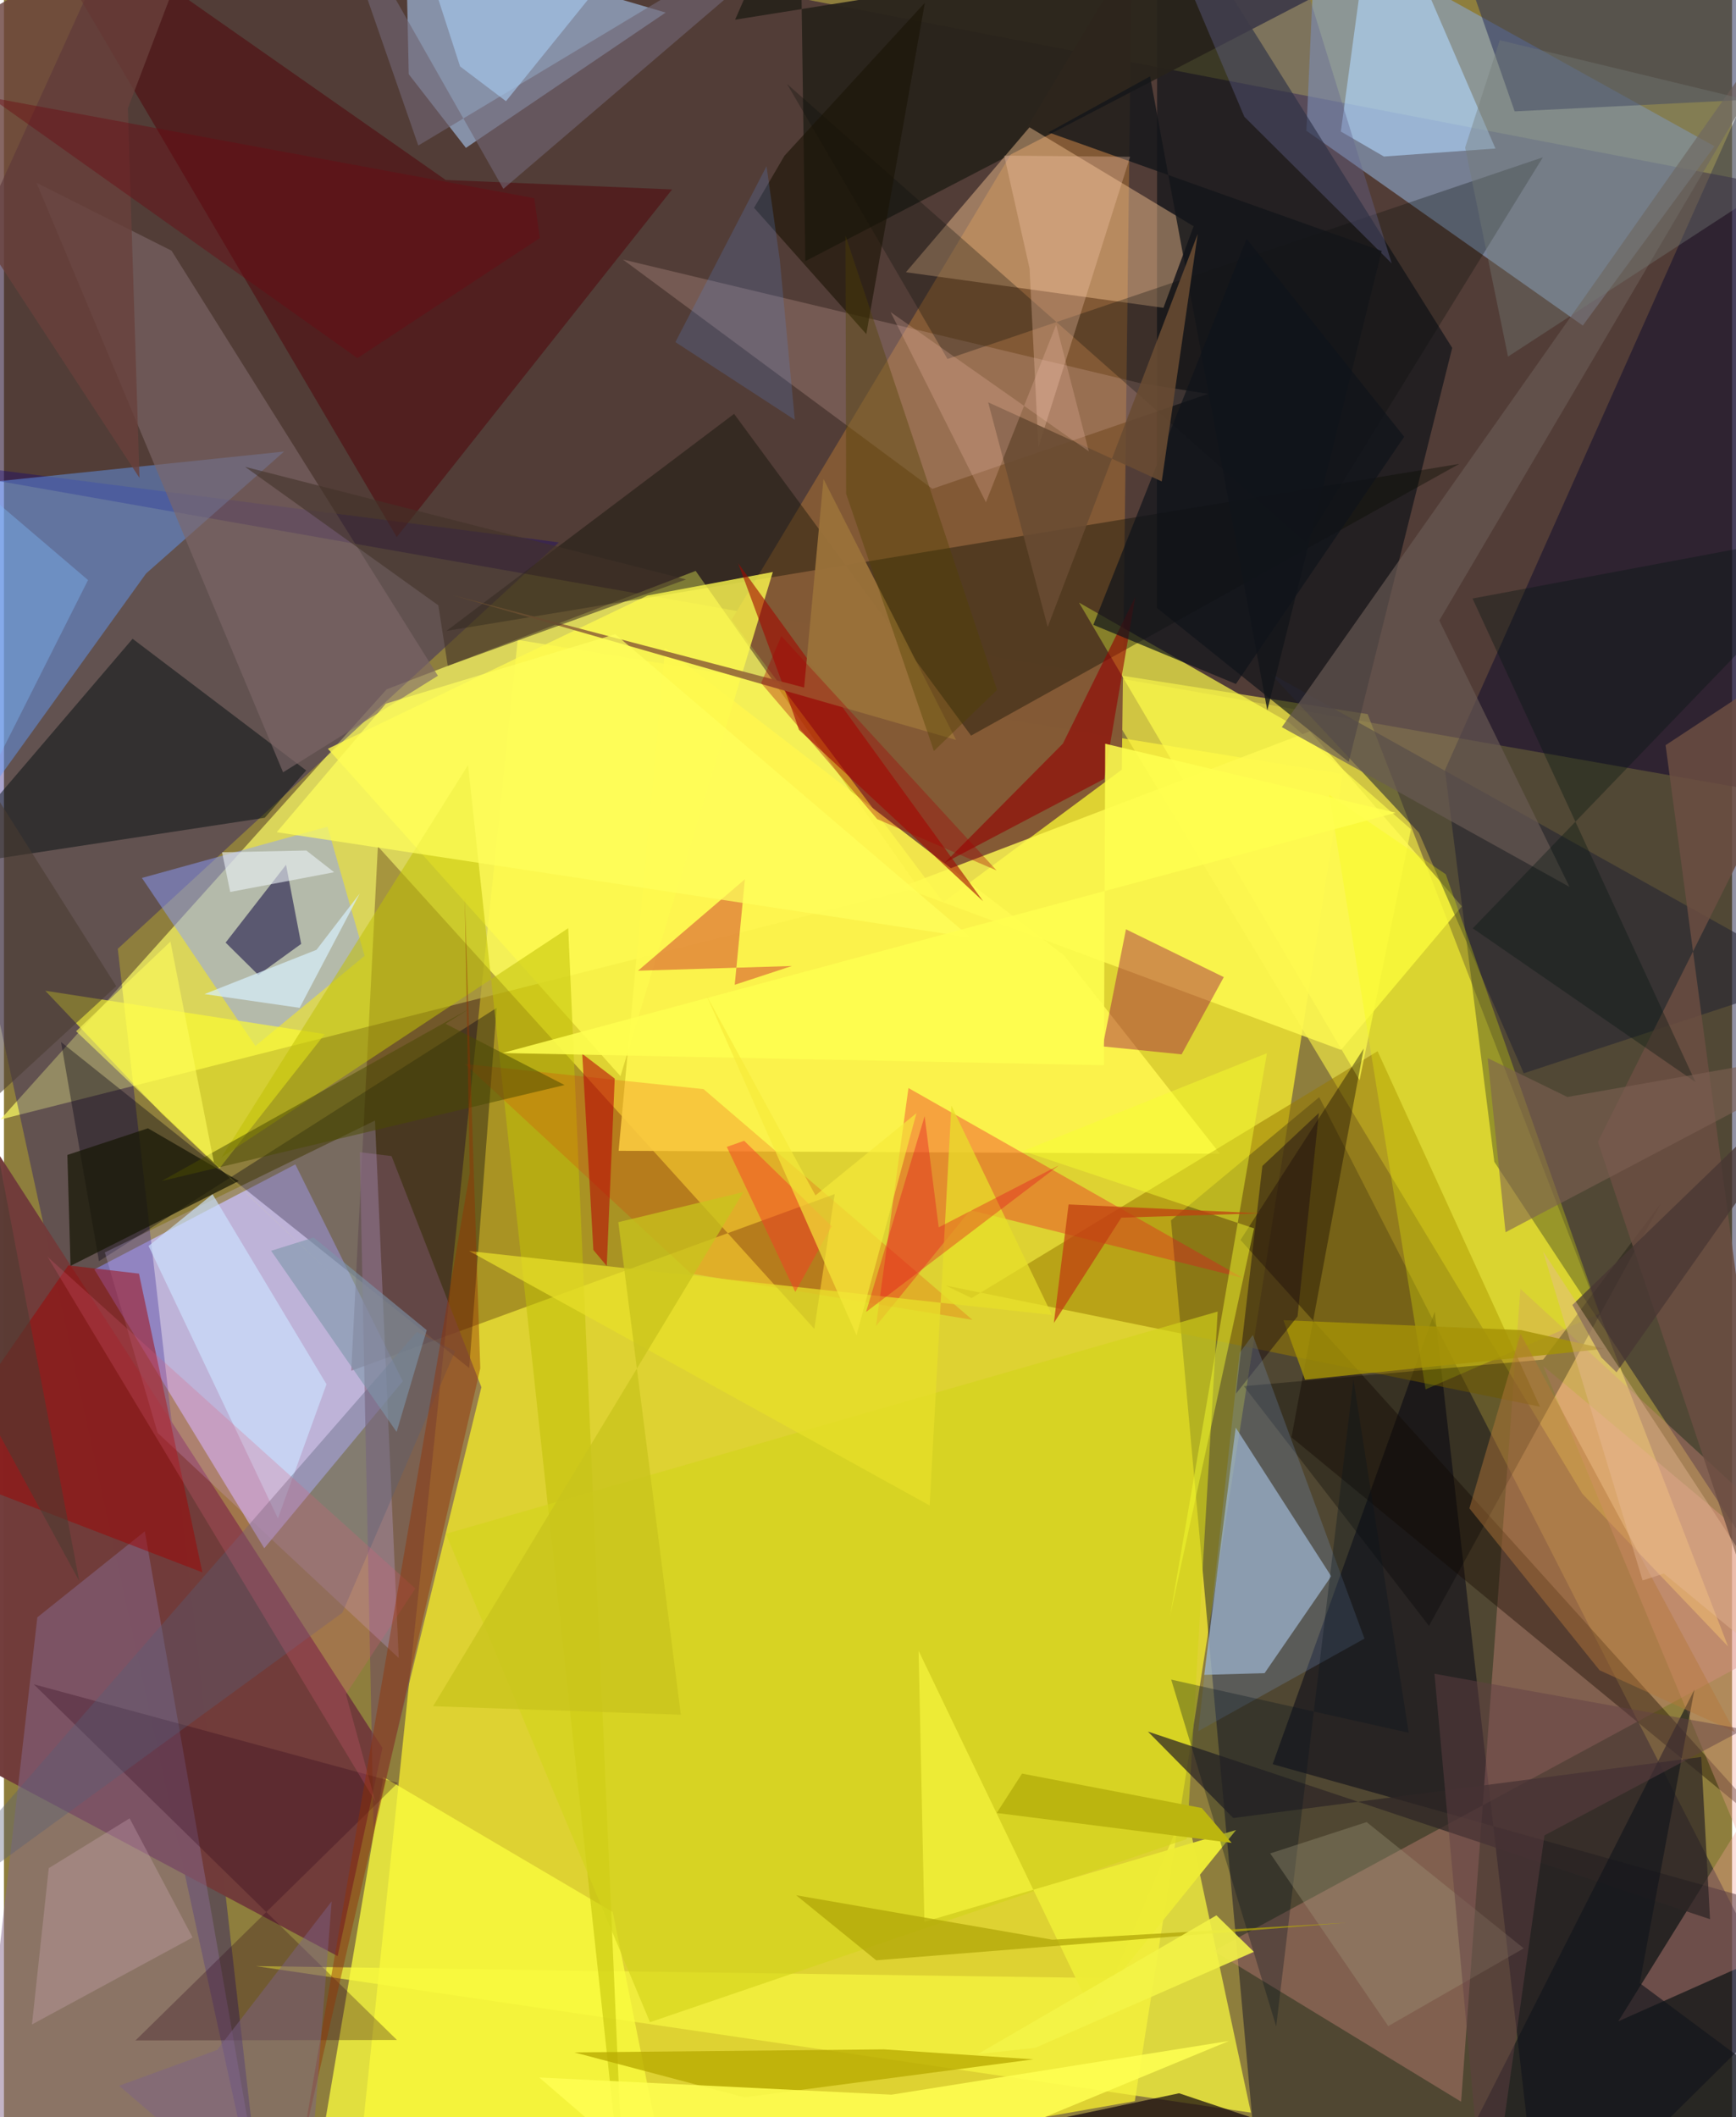 <svg xmlns="http://www.w3.org/2000/svg" width="228" height="278" viewBox="0 0 836 1024"><path fill="#8e7e3d" d="M0 0h836v1024H0z"/><path fill="#eee230" fill-opacity=".835" d="M167.988 1082.876l80.555-773.382 399.009 64.91L547.08 1016.25z"/><path fill="#2c1534" fill-opacity=".608" d="M871.274 92.76l-15.618 290.976L-62 222.2 67.17-62z"/><path fill="#000026" fill-opacity=".439" d="M898 1043.029L636.275 530.663l-71.705 59.588 39.938 441.236z"/><path fill="#feff68" fill-opacity=".671" d="M334.622 276.126l-149.478 57.257L-1.71 541.476l444.106-112.192z"/><path fill="#c1bcf1" fill-opacity=".796" d="M140.967 563.169l-97.234 50.807L125.93 748.84l67.021-80.777z"/><path fill="#fff647" fill-opacity=".588" d="M763.572 722.452l70.528 73.92-174.39-450.983-136.126-21.28z"/><path fill="#01002a" fill-opacity=".431" d="M890.782-62L697.131 372.433l23.853 189.488 136.014 206.337z"/><path fill="#835935" fill-opacity=".988" d="M351.99 299.859L454.421 436.34l86.36-64.086 4.802-395.083z"/><path fill="#130074" fill-opacity=".353" d="M268.447 262.332l-330.3-42.583L126.537 1086 55.062 458.907z"/><path fill="#8ba4c5" fill-opacity=".643" d="M827.494 70.743l-192.917-107.1-4.496 99.591 133.721 94.23z"/><path fill="#330600" fill-opacity=".306" d="M180.89 409.365l-12.888 253.637 233.88-85.467-9.845 65.218z"/><path fill="#080e16" fill-opacity=".612" d="M650.561 368.5l-92.817-74.495.17-353.39 142.702 227.646z"/><path fill="#abcdf9" fill-opacity=".584" d="M194.4-30.867l1.416 66.75 27.67 35.643L320.11 6.08z"/><path fill="#713b3a" fill-opacity=".984" d="M-48.367 834.196l30.466-299.725 200.987 310.926-21.653 100.708z"/><path fill="#a9bdd0" fill-opacity=".718" d="M609.86 809.242l-29.202.833 15.221-119.61 46.218 71.915z"/><path fill="#28221b" fill-opacity=".941" d="M384.967-62l2.717 188.314L727.58-50.169 353.717 9.52z"/><path fill="#fff64f" fill-opacity=".882" d="M319.85 313.461l193.037 148.707 75.356 95.865-290.891-1.424z"/><path fill="#fc9" fill-opacity=".427" d="M560.925 148.88l-124.587-17.212 59.788-70.1 79.399 47.858z"/><path fill="#649af8" fill-opacity=".467" d="M-19.133 399.496L-62 238.9l197.513-20.5-66.764 58.984z"/><path fill="#f5f43f" fill-opacity=".749" d="M571.653 874.22l31.576 147.583-481.404-70.859 414.756 5.837z"/><path fill="#020214" fill-opacity=".51" d="M743.62 1086l-51.457-451.536-78.413 218.808L898 933.103z"/><path fill="#8d9efe" fill-opacity=".49" d="M156.528 399.826l-89.79 24.803 54.89 81.303 52.83-43.623z"/><path fill="#cb847c" fill-opacity=".4" d="M585.215 943.572L898 774.398 733.604 623.346l-28.673 393.175z"/><path fill="#997a00" fill-opacity=".533" d="M455.472 621.735l12.646 6.11L664.52 508.431l78.565 171.95z"/><path fill="#fbfd3e" fill-opacity=".757" d="M294.54 924.802l31.573 157.305-170.935-54.688 28.337-167.95z"/><path fill="#050212" fill-opacity=".369" d="M45.968 609.992l-18.364-106 197.477 157.682 13.268-174.198z"/><path fill="#876b8e" fill-opacity=".502" d="M-18.486 1086h146.94L68.149 740.644l-52.005 41.6z"/><path fill="#fffd4b" fill-opacity=".682" d="M680.665 401.085l-58.637-51.39-101.946-58.236 135.725 231.008z"/><path fill="#ffff2d" fill-opacity=".627" d="M19.99 479.19l135.208 20.97-50.98 64.964L76.36 538.6z"/><path fill="#020d0f" fill-opacity=".482" d="M146.21 372.63l-83.974-63.68-94.656 110.765 158.566-24.182z"/><path fill="#72515b" fill-opacity=".635" d="M178.814 884.674l-6.666-327.382 15.36 1.86 43.46 111.762z"/><path fill="#50050b" fill-opacity=".529" d="M323.224 91.634l-133.21 168.14L.807-62l212.9 149.054z"/><path fill="#080b00" fill-opacity=".384" d="M353.217 200.172l114.645 155.623 236.21-131.434-490.003 80.792z"/><path fill="#272f5a" fill-opacity=".537" d="M690.453-62H898V45.516l-167.17 8.353z"/><path fill="#7c6769" fill-opacity=".635" d="M209.938 326.845l-74.911 46.697L15.75 88.406l65.328 32.846z"/><path fill="#fefa51" fill-opacity=".812" d="M646.842 507.813l58.448-69.432-73.52-84.673-197.537 75.29z"/><path fill="#fdfa4e" fill-opacity=".788" d="M156.716 362.143l141.538 158.355 73.697-243.835-60.616 11.374z"/><path fill="#ed0b24" fill-opacity=".337" d="M599.458 618.133L437.567 526.24l-15.699 115.105 45.635-56.043z"/><path fill="#242432" fill-opacity=".565" d="M735.23 519.12l-50.742-116.4-71.99-77.166 263.722 147.2z"/><path fill="#b2d8ff" fill-opacity=".596" d="M646.746 63.61L663.786-62l57.743 133.83-53.94 3.875z"/><path fill="#d4beff" fill-opacity=".243" d="M179.494 541.971l11.483 259.957L74.32 693.024 48.8 605.756z"/><path fill="#c1c106" fill-opacity=".541" d="M272.973 448.942l27.246 623.51-75.702-702.37-119.304 189.7z"/><path fill="#170c00" fill-opacity=".404" d="M657.815 507.145L622.86 695.19l238.05 195.803-262.713-291.259z"/><path fill="#d4aa9c" fill-opacity=".275" d="M449.142 236.424l133.432-45.937-32.794-5.148-250.345-59.811z"/><path fill="#960048" fill-opacity=".4" d="M569.712 509.95l-38.15-3.835 11.24-56.643 47.318 23.13z"/><path fill="#a20000" fill-opacity=".471" d="M95.975 760.48L65.316 616.008l-34.173-3.987-67.568 97.502z"/><path fill="#0d043e" fill-opacity=".537" d="M107.238 455.903l15.8 15.642 20.749-15.015-7.326-38.251z"/><path fill="#d3d41b" fill-opacity=".643" d="M587.164 634.358L213.797 741.869l98.725 236.198 259.731-88.63z"/><path fill="#f5a098" fill-opacity=".337" d="M898 789.26L744.644 660.668l117.07 281.029-80.753 35.954z"/><path fill="#f4ff00" fill-opacity=".267" d="M687.742 671.977l-46.64-287.498 56.41 38.374 74.491 212.51z"/><path fill="#6a5a55" fill-opacity=".655" d="M694.374 300.108L898-45.724 618.207 351.688l139.176 77.292z"/><path fill="#11040d" fill-opacity=".698" d="M568.49 1012.441l-119.238 25.142 258.662-3.137 80.4 51.554z"/><path fill="#181807" fill-opacity=".749" d="M69.658 545.71l43.93 25.5-81.378 41.041-1.532-53.642z"/><path fill="#030001" fill-opacity=".294" d="M744.611 657.6l-144.773 12.836 89.548 115.948L801.612 581.99z"/><path fill="#2e2626" fill-opacity=".729" d="M821.11 849.782l4.237 78.48-271.932-90.757 41.293 41.813z"/><path fill="#2e051a" fill-opacity=".294" d="M190.121 986.668l-126.492.22 126.89-124.545-176.11-47.714z"/><path fill="#eb1e00" fill-opacity=".192" d="M338.437 526.766l130.059 111.59-136.044-22.321-109.356-101.386z"/><path fill="#a10900" fill-opacity=".596" d="M473.686 435.906l-89.095-82.935-2.799-8.2-26.574-72.295z"/><path fill="#b7aa00" fill-opacity=".773" d="M358.183 1014.41l139.837-18.386-72.35-4.82-149.74 1.466z"/><path fill="#6c4e42" fill-opacity=".839" d="M867.824 841.32l-63.972-480.908L898 298.385 771.096 552.247z"/><path fill="#0c100b" fill-opacity=".302" d="M629.724 262.274L378.84 40.62l77.616 133.01 288.04-97.556z"/><path fill="#c91e2c" fill-opacity=".427" d="M306.746 469.496l74.428-2.277-27.643 9.083 4.913-51.034z"/><path fill="#feff52" fill-opacity=".871" d="M258.95 1004.803L353.183 1086l239.453-98.855-163.258 25.975z"/><path fill="#cce2ff" fill-opacity=".663" d="M132.535 734.399L69.962 602.628l30.957-25.025 55.112 91.905z"/><path fill="#575e76" fill-opacity=".365" d="M199.785 644.207l18.472 9.323-54.554 126.503L-62 944.622z"/><path fill="#64638f" fill-opacity=".388" d="M628.616-10.81L573.03-7.43l27.032 63.898 71.294 70.917z"/><path fill="#b80507" fill-opacity=".561" d="M295.468 521.67l-3.852 90.63-6.47-7.719-5.387-94.888z"/><path fill="#13161a" fill-opacity=".8" d="M666.503 121.391l-55.334 222.175-56.715-306.627-49.15 27.078z"/><path fill="#910704" fill-opacity=".639" d="M512.303 359.64l35.015-71.033-15.064 88.136-77.16 40.578z"/><path fill="#e8e029" fill-opacity=".733" d="M225.07 605.095l281.923 30.896-48.644-101.207-10.528 193.36z"/><path fill="#a59307" fill-opacity=".812" d="M774.435 652.36l-40.57-9.043-114.9-4.783 10.456 28.804z"/><path fill="#9a713a" fill-opacity=".957" d="M216.657 287.77l243.953 70.104-64.148-126.196-9.351 100.86z"/><path fill="#edeb36" fill-opacity=".984" d="M596.06 885.11l-150.773 44.417-2.814-131.11L525.829 972z"/><path fill="#1f1014" fill-opacity=".494" d="M608.787 563.928l-12.745 110.087 29.755-37.319 10.331-98.39z"/><path fill="#68403b" fill-opacity=".796" d="M59.947 52.407l41.29-108.799L-62 36.033 65.568 231.158z"/><path fill="#ffd0b8" fill-opacity=".29" d="M496.158 129.813L483.9 75.273l60.91.548-44.37 140.442z"/><path fill="#706574" fill-opacity=".624" d="M200.447 70.397L154.473-62l87.124 153.352L420.786-62z"/><path fill="#d8f1fd" fill-opacity=".698" d="M143.03 487.46l29.106-55.318-20.932 27.249-54.193 21.414z"/><path fill="#051610" fill-opacity=".353" d="M710.447 289.485l107.85 233.873-107.718-74.355L898 254.334z"/><path fill="#f7ff2e" fill-opacity=".455" d="M604.776 594.123l-111.754-37.395 117.965-47.337-46.81 272.058z"/><path fill="#c9c41c" fill-opacity=".757" d="M357.726 576.55L207.61 825.236l119.847 4.11-30.255-238.218z"/><path fill="#12151b" fill-opacity=".639" d="M791.356 959.18L898 1038.527l-200.657 16.364 120.459-237.678z"/><path fill="#7e9ed6" fill-opacity=".235" d="M577.804 837.283l19.955-182.875 6.401-8.754 54.025 146.882z"/><path fill="#09141d" fill-opacity=".322" d="M564.677 812.36l114.913 25.73-26.749-170.767-37.373 312.789z"/><path fill="#a19b7d" fill-opacity=".329" d="M659.234 881.275l75.99 61.07-65.54 37.609-57.108-83.524z"/><path fill="#ffff5b" fill-opacity=".725" d="M184.758 340.328l110.955-33.591 171.881 146.712-335.63-50.952z"/><path fill="#423228" fill-opacity=".584" d="M329.972 280.259l-213.315-54.466 93.474 66.976 4.579 29.279z"/><path fill="#a6c8ed" fill-opacity=".635" d="M220.66 32.129l22.208 16.813 63.15-78.185L190.206-62z"/><path fill="#d3b0be" fill-opacity=".298" d="M60.791 879.468l30.47 57.618-77.711 42.082 8.123-75.597z"/><path fill="#494a00" fill-opacity=".506" d="M213.586 495.14l57.613 29.648-194.924 46.44 148.652-83.174z"/><path fill="#e05f7b" fill-opacity=".239" d="M199.02 768.298l-33.591 51.171 14.278 51.986-158.57-263.527z"/><path fill="#942f00" fill-opacity=".427" d="M230.434 661.801l-7.53-228.058 2.424 133.617-81.592 473.137z"/><path fill="#483633" fill-opacity=".729" d="M758.757 631.173L898 496.486 780.105 663.74l-7.293-7.162z"/><path fill="#7e6052" fill-opacity=".584" d="M756.327 530.57l-38.56-18.813 8.655 84.235L898 505.563z"/><path fill="#b5773b" fill-opacity=".455" d="M837.379 837.724l-103.705-192.64-24.74 84.448 62.982 78.323z"/><path fill="#1b1406" fill-opacity=".616" d="M362.881 100.519l54.302 61.07L445.502 1.342l-67.918 73.99z"/><path fill="#c04111" fill-opacity=".749" d="M607.842 586.827l-92.793-4.28-7.133 57.318 32.64-50.938z"/><path fill="#0f141b" fill-opacity=".694" d="M527.016 302.21l68.965 28.607 81.403-119.574-76.252-95.71z"/><path fill="#747b77" fill-opacity=".392" d="M727.63 172.474l-20.751-101.12 16.754-51.894L898 61.577z"/><path fill="#b1a607" fill-opacity=".737" d="M383.244 916.665l38.716 31.454 227.806-18.189-142.593 8.244z"/><path fill="#694c32" fill-opacity=".878" d="M476.136 194.593l83.969 38.24 17.386-119.615-72.56 190.019z"/><path fill="#f3f347" fill-opacity=".886" d="M604.674 944.035l-18.116-17.644-115.52 67.145 27.961-3.108z"/><path fill="#7e96aa" fill-opacity=".6" d="M204.524 643.336l-14.562 49.236-60.721-87.615 20.588-6.417z"/><path fill="#613f44" fill-opacity=".475" d="M692.04 809.539l149.672 26.887-96.453 51.275L717.2 1086z"/><path fill="#4a3b30" fill-opacity=".561" d="M-49.527 312.73L36.427 764.7-62 583.968 54.333 476.997z"/><path fill="#5b84d5" fill-opacity=".227" d="M382.59 203.057l-57.767-37.594 44.084-85.055 6.434 45.317z"/><path fill="#bbb50f" d="M579.466 874.481l14.426 16.842-113.62-14.447 12.239-19.05z"/><path fill="#fffd5b" fill-opacity=".584" d="M101.553 562.11l57.28 54.599L34.891 498.775l45.65-43.372z"/><path fill="#ffff4f" fill-opacity=".859" d="M532.14 515.211l-290.972-5.9 432.158-116.222-140.57-33.374z"/><path fill="#f63d27" fill-opacity=".482" d="M382.825 624.87l17.605-31.802-42.34-41.3-8.386 2.936z"/><path fill="#524200" fill-opacity=".388" d="M407.122 113.987l.301 124.863 42.462 124.375 30.555-29.508z"/><path fill="#7c6288" fill-opacity=".463" d="M145.572 1086l-89.865-77.193 47.425-17.314 55.417-71.892z"/><path fill="#7ebaf8" fill-opacity=".396" d="M-43.97 208.336l-10.152 18.193 45.535 151.842 49.267-97.817z"/><path fill="#fec3b3" fill-opacity=".231" d="M509.044 157.041l-34.006 85.884-46.108-91.988 95.907 67.383z"/><path fill="#e3081f" fill-opacity=".341" d="M445.394 539.864l6.811 53.76 58.13-29.976-93.271 70.895z"/><path fill="#ebf1f7" fill-opacity=".604" d="M105.51 412.204l3.949 19.207 50.266-9.548-13.44-10.5z"/><path fill="#eabb97" fill-opacity=".404" d="M744.555 605.226l48.175 159.178 10.288-3.328L898 839.495z"/><path fill="#a70003" fill-opacity=".345" d="M480.2 421.004L376.079 307.661l-9.796 22.706 56.15 65.821z"/><path fill="#f5e939" fill-opacity=".667" d="M392.594 578.17L339.9 481.5l72.56 164.264 28.974-107.357z"/><path fill="#6d0912" fill-opacity=".42" d="M170.997 173.215L-6.493 47.156l263.036 48.7 2.69 19.27z"/></svg>
